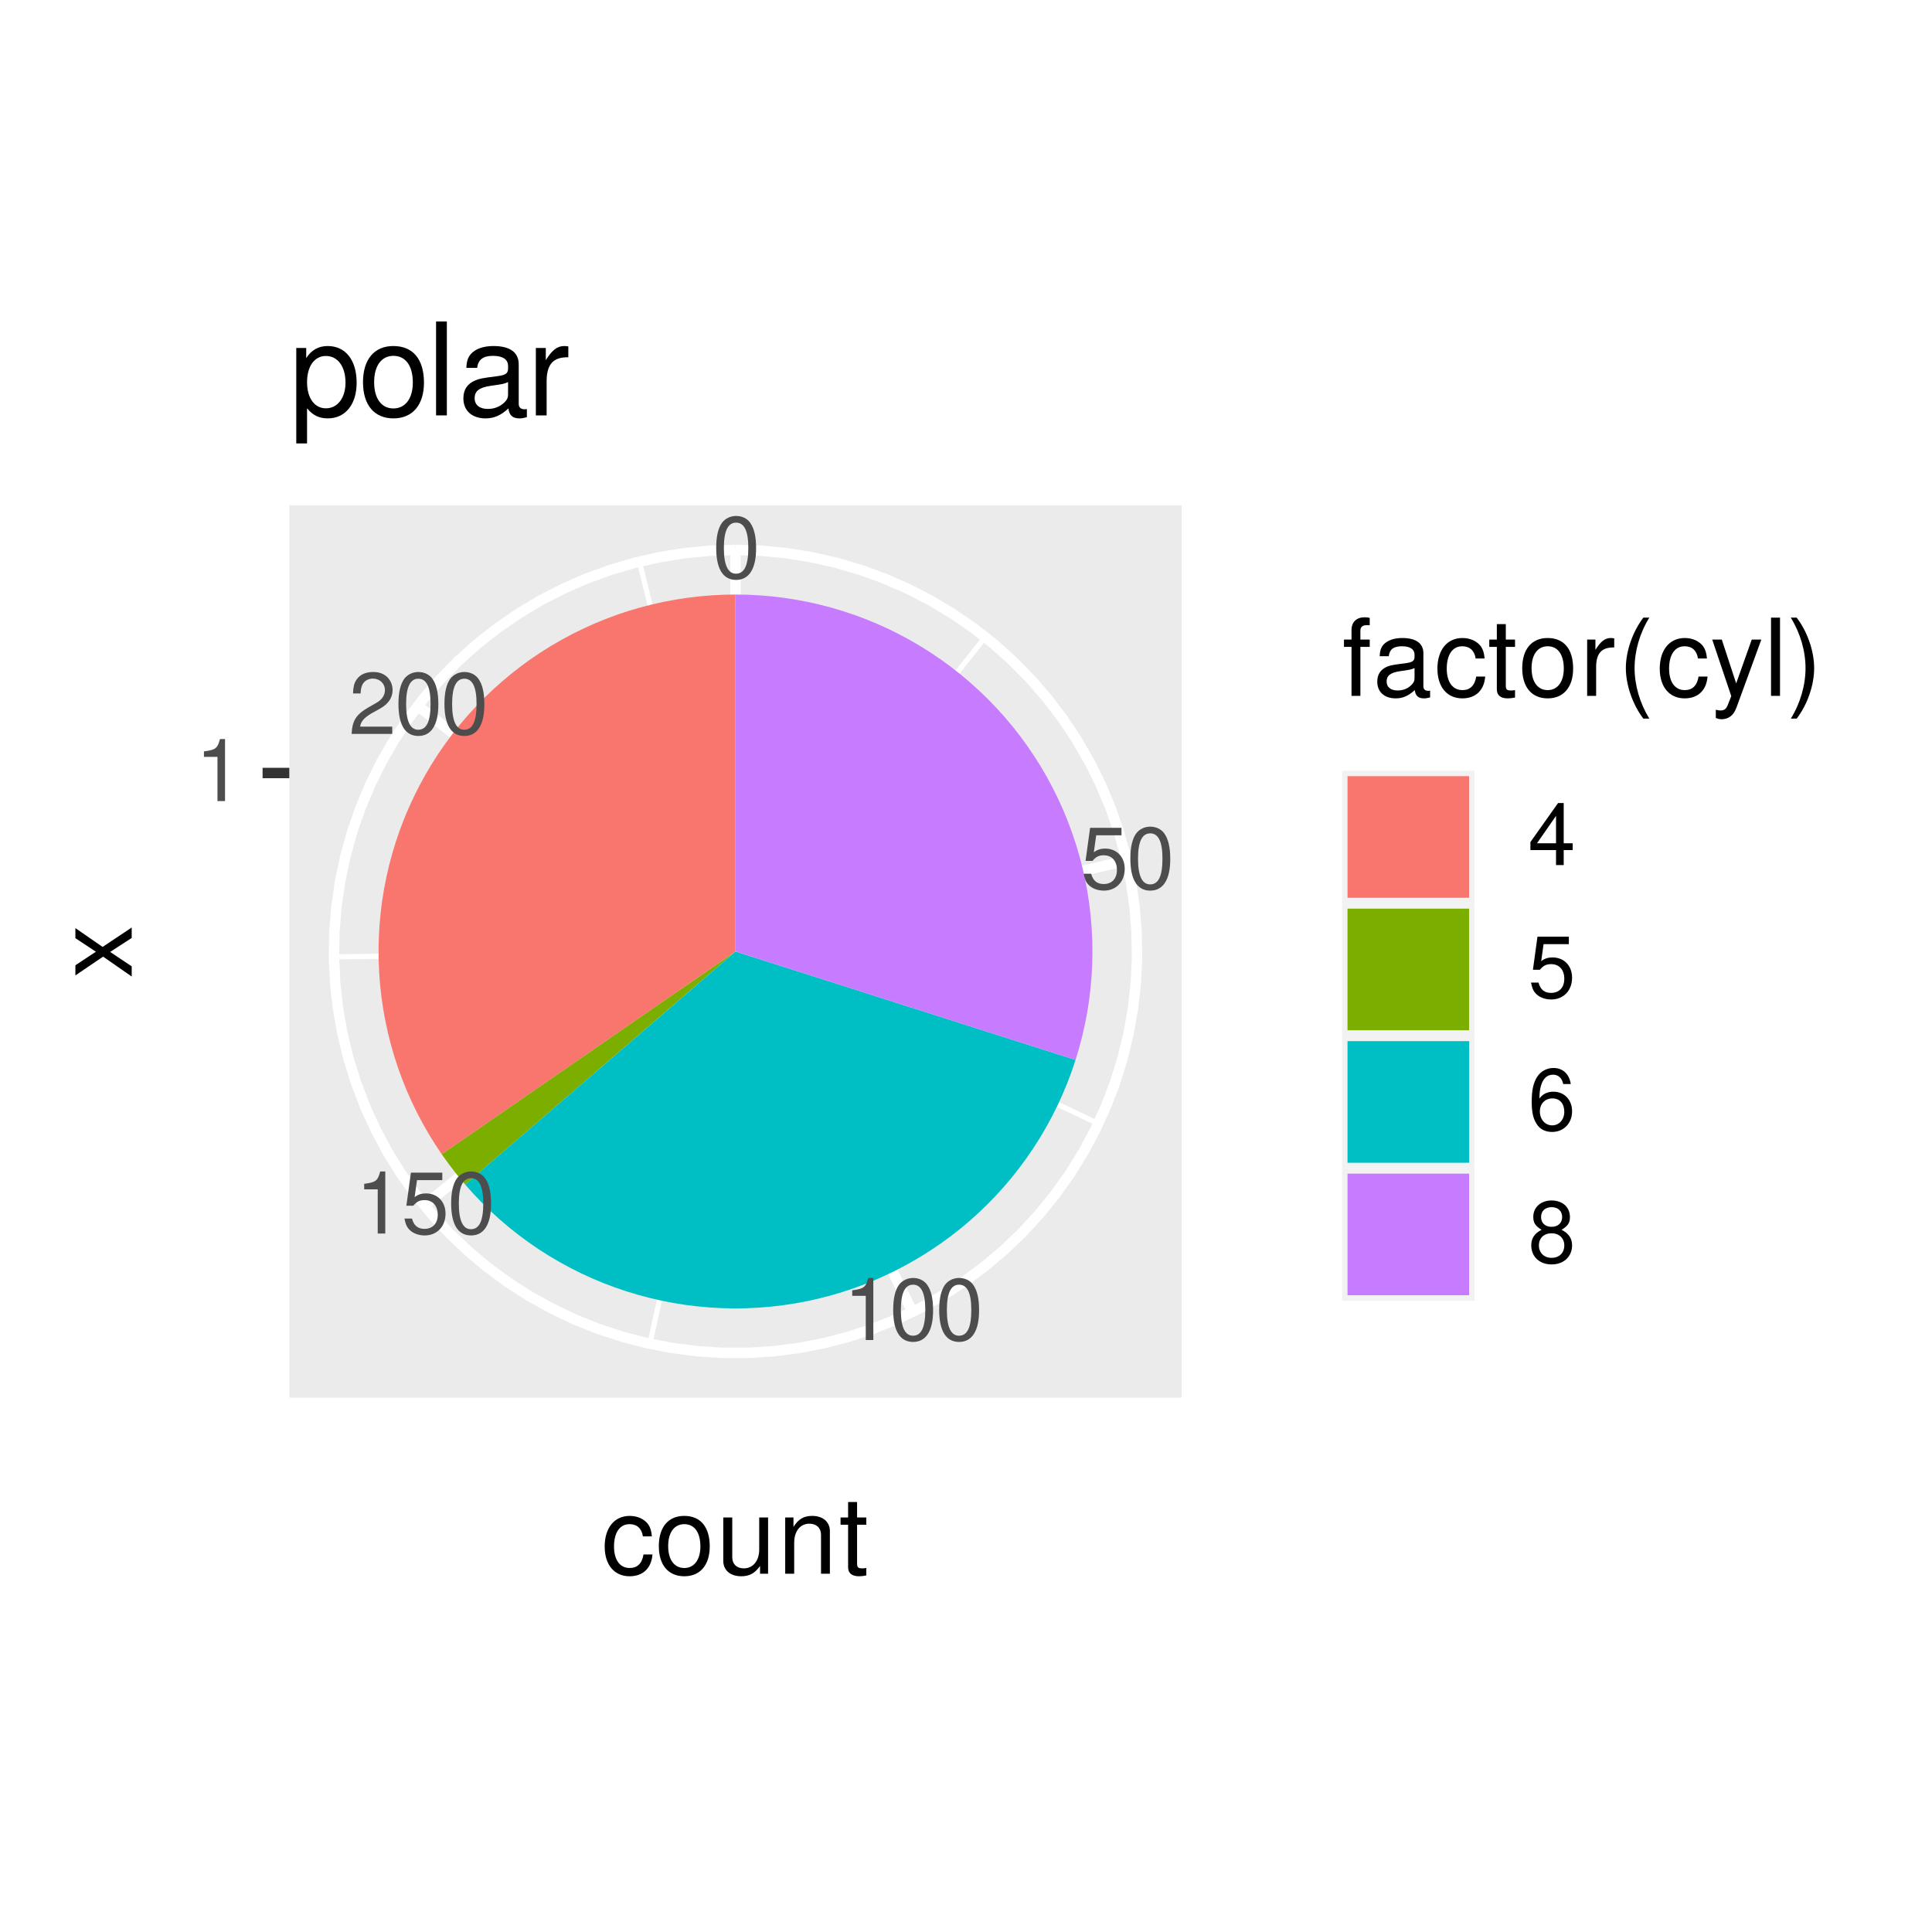 <?xml version="1.0" encoding="UTF-8"?>
<svg xmlns="http://www.w3.org/2000/svg" xmlns:xlink="http://www.w3.org/1999/xlink" width="252pt" height="252pt" viewBox="0 0 252 252" version="1.1">
<defs>
<g>
<symbol overflow="visible" id="glyph0-0">
<path style="stroke:none;" d=""/>
</symbol>
<symbol overflow="visible" id="glyph0-1">
<path style="stroke:none;" d="M 3.078 -8.094 C 2.344 -8.094 1.672 -7.766 1.25 -7.219 C 0.734 -6.5 0.484 -5.422 0.484 -3.922 C 0.484 -1.188 1.375 0.25 3.078 0.25 C 4.766 0.25 5.688 -1.188 5.688 -3.859 C 5.688 -5.422 5.438 -6.469 4.906 -7.219 C 4.5 -7.781 3.828 -8.094 3.078 -8.094 Z M 3.078 -7.219 C 4.141 -7.219 4.672 -6.141 4.672 -3.938 C 4.672 -1.641 4.156 -0.562 3.062 -0.562 C 2.016 -0.562 1.484 -1.688 1.484 -3.906 C 1.484 -6.141 2.016 -7.219 3.078 -7.219 Z M 3.078 -7.219 "/>
</symbol>
<symbol overflow="visible" id="glyph0-2">
<path style="stroke:none;" d="M 5.328 -7.938 L 1.234 -7.938 L 0.641 -3.625 L 1.547 -3.625 C 2 -4.172 2.391 -4.359 3.016 -4.359 C 4.078 -4.359 4.734 -3.625 4.734 -2.453 C 4.734 -1.312 4.078 -0.609 3 -0.609 C 2.141 -0.609 1.609 -1.047 1.375 -1.953 L 0.391 -1.953 C 0.531 -1.297 0.641 -0.984 0.875 -0.688 C 1.328 -0.094 2.125 0.25 3.031 0.25 C 4.625 0.25 5.75 -0.906 5.75 -2.594 C 5.75 -4.156 4.703 -5.234 3.188 -5.234 C 2.625 -5.234 2.172 -5.094 1.719 -4.75 L 2.031 -6.969 L 5.328 -6.969 Z M 5.328 -7.938 "/>
</symbol>
<symbol overflow="visible" id="glyph0-3">
<path style="stroke:none;" d="M 2.906 -5.766 L 2.906 0 L 3.891 0 L 3.891 -8.094 L 3.234 -8.094 C 2.891 -6.859 2.672 -6.688 1.141 -6.484 L 1.141 -5.766 Z M 2.906 -5.766 "/>
</symbol>
<symbol overflow="visible" id="glyph0-4">
<path style="stroke:none;" d="M 5.672 -0.969 L 1.484 -0.969 C 1.594 -1.641 1.953 -2.078 2.922 -2.672 L 4.047 -3.297 C 5.156 -3.906 5.719 -4.734 5.719 -5.734 C 5.719 -6.406 5.453 -7.031 4.984 -7.469 C 4.516 -7.891 3.938 -8.094 3.188 -8.094 C 2.172 -8.094 1.422 -7.734 0.984 -7.047 C 0.703 -6.625 0.578 -6.109 0.562 -5.297 L 1.547 -5.297 C 1.578 -5.844 1.641 -6.172 1.781 -6.438 C 2.031 -6.938 2.547 -7.234 3.141 -7.234 C 4.047 -7.234 4.719 -6.594 4.719 -5.719 C 4.719 -5.062 4.344 -4.5 3.641 -4.094 L 2.609 -3.5 C 0.953 -2.547 0.469 -1.781 0.375 -0.016 L 5.672 -0.016 Z M 5.672 -0.969 "/>
</symbol>
<symbol overflow="visible" id="glyph0-5">
<path style="stroke:none;" d="M 3.656 -1.953 L 3.656 0 L 4.656 0 L 4.656 -1.953 L 5.828 -1.953 L 5.828 -2.844 L 4.656 -2.844 L 4.656 -8.094 L 3.922 -8.094 L 0.312 -3 L 0.312 -1.953 Z M 3.656 -2.844 L 1.172 -2.844 L 3.656 -6.422 Z M 3.656 -2.844 "/>
</symbol>
<symbol overflow="visible" id="glyph0-6">
<path style="stroke:none;" d="M 5.578 -6 C 5.391 -7.312 4.531 -8.094 3.328 -8.094 C 2.453 -8.094 1.672 -7.672 1.203 -6.953 C 0.688 -6.156 0.484 -5.172 0.484 -3.703 C 0.484 -2.328 0.672 -1.469 1.156 -0.75 C 1.578 -0.094 2.281 0.25 3.141 0.25 C 4.656 0.25 5.75 -0.875 5.75 -2.453 C 5.75 -3.938 4.734 -5 3.312 -5 C 2.531 -5 1.922 -4.703 1.484 -4.109 C 1.5 -6.109 2.125 -7.219 3.266 -7.219 C 3.953 -7.219 4.438 -6.781 4.594 -6 Z M 3.188 -4.125 C 4.141 -4.125 4.734 -3.453 4.734 -2.375 C 4.734 -1.359 4.062 -0.609 3.156 -0.609 C 2.234 -0.609 1.547 -1.391 1.547 -2.422 C 1.547 -3.422 2.219 -4.125 3.188 -4.125 Z M 3.188 -4.125 "/>
</symbol>
<symbol overflow="visible" id="glyph0-7">
<path style="stroke:none;" d="M 4.375 -4.266 C 5.203 -4.766 5.469 -5.172 5.469 -5.938 C 5.469 -7.219 4.5 -8.094 3.078 -8.094 C 1.688 -8.094 0.688 -7.219 0.688 -5.953 C 0.688 -5.172 0.953 -4.781 1.766 -4.266 C 0.859 -3.812 0.422 -3.141 0.422 -2.25 C 0.422 -0.766 1.5 0.25 3.078 0.25 C 4.656 0.25 5.75 -0.766 5.75 -2.25 C 5.75 -3.141 5.297 -3.812 4.375 -4.266 Z M 3.078 -7.219 C 3.922 -7.219 4.453 -6.719 4.453 -5.922 C 4.453 -5.156 3.906 -4.656 3.078 -4.656 C 2.234 -4.656 1.703 -5.156 1.703 -5.938 C 1.703 -6.719 2.234 -7.219 3.078 -7.219 Z M 3.078 -3.812 C 4.062 -3.812 4.734 -3.172 4.734 -2.234 C 4.734 -1.25 4.078 -0.609 3.062 -0.609 C 2.094 -0.609 1.422 -1.281 1.422 -2.219 C 1.422 -3.188 2.078 -3.812 3.078 -3.812 Z M 3.078 -3.812 "/>
</symbol>
<symbol overflow="visible" id="glyph1-0">
<path style="stroke:none;" d=""/>
</symbol>
<symbol overflow="visible" id="glyph1-1">
<path style="stroke:none;" d="M 6.594 -4.875 C 6.531 -5.594 6.391 -6.047 6.109 -6.453 C 5.594 -7.141 4.719 -7.547 3.703 -7.547 C 1.703 -7.547 0.438 -5.984 0.438 -3.547 C 0.438 -1.172 1.688 0.328 3.688 0.328 C 5.438 0.328 6.531 -0.734 6.672 -2.516 L 5.5 -2.516 C 5.312 -1.344 4.703 -0.75 3.703 -0.75 C 2.422 -0.75 1.656 -1.812 1.656 -3.547 C 1.656 -5.375 2.406 -6.469 3.688 -6.469 C 4.656 -6.469 5.281 -5.891 5.422 -4.875 Z M 6.594 -4.875 "/>
</symbol>
<symbol overflow="visible" id="glyph1-2">
<path style="stroke:none;" d="M 3.812 -7.547 C 1.734 -7.547 0.5 -6.078 0.5 -3.609 C 0.5 -1.141 1.734 0.328 3.828 0.328 C 5.891 0.328 7.141 -1.141 7.141 -3.562 C 7.141 -6.109 5.938 -7.547 3.812 -7.547 Z M 3.828 -6.469 C 5.141 -6.469 5.922 -5.391 5.922 -3.562 C 5.922 -1.828 5.109 -0.75 3.828 -0.75 C 2.516 -0.75 1.719 -1.828 1.719 -3.609 C 1.719 -5.391 2.516 -6.469 3.828 -6.469 Z M 3.828 -6.469 "/>
</symbol>
<symbol overflow="visible" id="glyph1-3">
<path style="stroke:none;" d="M 6.75 0 L 6.75 -7.344 L 5.594 -7.344 L 5.594 -3.172 C 5.594 -1.688 4.797 -0.703 3.578 -0.703 C 2.656 -0.703 2.078 -1.266 2.078 -2.141 L 2.078 -7.344 L 0.906 -7.344 L 0.906 -1.688 C 0.906 -0.469 1.812 0.328 3.25 0.328 C 4.328 0.328 5.016 -0.062 5.703 -1.016 L 5.703 0 Z M 6.75 0 "/>
</symbol>
<symbol overflow="visible" id="glyph1-4">
<path style="stroke:none;" d="M 0.984 -7.344 L 0.984 0 L 2.156 0 L 2.156 -4.047 C 2.156 -5.547 2.938 -6.531 4.141 -6.531 C 5.062 -6.531 5.656 -5.969 5.656 -5.078 L 5.656 0 L 6.812 0 L 6.812 -5.547 C 6.812 -6.766 5.906 -7.547 4.5 -7.547 C 3.406 -7.547 2.703 -7.125 2.062 -6.109 L 2.062 -7.344 Z M 0.984 -7.344 "/>
</symbol>
<symbol overflow="visible" id="glyph1-5">
<path style="stroke:none;" d="M 3.562 -7.344 L 2.359 -7.344 L 2.359 -9.359 L 1.188 -9.359 L 1.188 -7.344 L 0.203 -7.344 L 0.203 -6.391 L 1.188 -6.391 L 1.188 -0.844 C 1.188 -0.078 1.688 0.328 2.609 0.328 C 2.906 0.328 3.156 0.297 3.562 0.219 L 3.562 -0.75 C 3.391 -0.719 3.234 -0.703 3 -0.703 C 2.484 -0.703 2.359 -0.844 2.359 -1.359 L 2.359 -6.391 L 3.562 -6.391 Z M 3.562 -7.344 "/>
</symbol>
<symbol overflow="visible" id="glyph1-6">
<path style="stroke:none;" d="M 3.609 -7.344 L 2.391 -7.344 L 2.391 -8.484 C 2.391 -8.969 2.656 -9.219 3.203 -9.219 C 3.297 -9.219 3.344 -9.219 3.609 -9.219 L 3.609 -10.172 C 3.344 -10.234 3.188 -10.25 2.953 -10.25 C 1.875 -10.25 1.234 -9.625 1.234 -8.578 L 1.234 -7.344 L 0.25 -7.344 L 0.25 -6.391 L 1.234 -6.391 L 1.234 0 L 2.391 0 L 2.391 -6.391 L 3.609 -6.391 Z M 3.609 -7.344 "/>
</symbol>
<symbol overflow="visible" id="glyph1-7">
<path style="stroke:none;" d="M 7.484 -0.688 C 7.359 -0.656 7.312 -0.656 7.234 -0.656 C 6.828 -0.656 6.609 -0.875 6.609 -1.234 L 6.609 -5.547 C 6.609 -6.844 5.656 -7.547 3.844 -7.547 C 2.766 -7.547 1.922 -7.234 1.406 -6.688 C 1.078 -6.312 0.938 -5.891 0.906 -5.172 L 2.094 -5.172 C 2.188 -6.062 2.719 -6.469 3.812 -6.469 C 4.875 -6.469 5.453 -6.078 5.453 -5.375 L 5.453 -5.062 C 5.438 -4.562 5.188 -4.375 4.234 -4.25 C 2.578 -4.047 2.328 -3.984 1.875 -3.812 C 1.016 -3.438 0.594 -2.797 0.594 -1.844 C 0.594 -0.516 1.516 0.328 3 0.328 C 3.922 0.328 4.656 0 5.484 -0.75 C 5.578 0 5.938 0.328 6.688 0.328 C 6.938 0.328 7.094 0.297 7.484 0.203 Z M 5.453 -2.312 C 5.453 -1.922 5.328 -1.688 4.984 -1.359 C 4.516 -0.922 3.938 -0.703 3.25 -0.703 C 2.344 -0.703 1.812 -1.141 1.812 -1.875 C 1.812 -2.641 2.312 -3.031 3.562 -3.219 C 4.812 -3.391 5.047 -3.438 5.453 -3.625 Z M 5.453 -2.312 "/>
</symbol>
<symbol overflow="visible" id="glyph1-8">
<path style="stroke:none;" d="M 0.969 -7.344 L 0.969 0 L 2.141 0 L 2.141 -3.812 C 2.156 -5.578 2.891 -6.359 4.5 -6.312 L 4.5 -7.5 C 4.297 -7.531 4.188 -7.547 4.047 -7.547 C 3.297 -7.547 2.719 -7.094 2.047 -6 L 2.047 -7.344 Z M 0.969 -7.344 "/>
</symbol>
<symbol overflow="visible" id="glyph1-9">
<path style="stroke:none;" d="M 3.297 -10.203 C 1.906 -8.375 1.016 -5.828 1.016 -3.625 C 1.016 -1.406 1.906 1.141 3.297 2.969 L 4.078 2.969 C 2.844 0.969 2.156 -1.391 2.156 -3.625 C 2.156 -5.859 2.844 -8.219 4.078 -10.203 Z M 3.297 -10.203 "/>
</symbol>
<symbol overflow="visible" id="glyph1-10">
<path style="stroke:none;" d="M 5.438 -7.344 L 3.406 -1.625 L 1.531 -7.344 L 0.281 -7.344 L 2.766 0.031 L 2.312 1.188 C 2.109 1.703 1.859 1.906 1.375 1.906 C 1.172 1.906 1.016 1.875 0.75 1.812 L 0.75 2.875 C 1 3 1.234 3.047 1.547 3.047 C 1.922 3.047 2.328 2.922 2.625 2.703 C 3 2.438 3.203 2.125 3.438 1.547 L 6.688 -7.344 Z M 5.438 -7.344 "/>
</symbol>
<symbol overflow="visible" id="glyph1-11">
<path style="stroke:none;" d="M 2.125 -10.203 L 0.953 -10.203 L 0.953 0 L 2.125 0 Z M 2.125 -10.203 "/>
</symbol>
<symbol overflow="visible" id="glyph1-12">
<path style="stroke:none;" d="M 1.297 2.969 C 2.703 1.141 3.578 -1.406 3.578 -3.609 C 3.578 -5.828 2.703 -8.375 1.297 -10.203 L 0.531 -10.203 C 1.766 -8.203 2.453 -5.859 2.453 -3.609 C 2.453 -1.391 1.766 0.984 0.531 2.969 Z M 1.297 2.969 "/>
</symbol>
<symbol overflow="visible" id="glyph2-0">
<path style="stroke:none;" d=""/>
</symbol>
<symbol overflow="visible" id="glyph2-1">
<path style="stroke:none;" d="M -3.797 -4.094 L -7.344 -6.547 L -7.344 -5.234 L -4.672 -3.469 L -7.344 -1.703 L -7.344 -0.375 L -3.734 -2.828 L 0 -0.234 L 0 -1.562 L -2.812 -3.438 L 0 -5.266 L 0 -6.625 Z M -3.797 -4.094 "/>
</symbol>
<symbol overflow="visible" id="glyph3-0">
<path style="stroke:none;" d=""/>
</symbol>
<symbol overflow="visible" id="glyph3-1">
<path style="stroke:none;" d="M 0.906 3.656 L 2.312 3.656 L 2.312 -0.922 C 3.062 -0.016 3.875 0.391 5.016 0.391 C 7.312 0.391 8.781 -1.438 8.781 -4.25 C 8.781 -7.203 7.344 -9.047 5 -9.047 C 3.812 -9.047 2.859 -8.516 2.203 -7.469 L 2.203 -8.797 L 0.906 -8.797 Z M 4.766 -7.75 C 6.312 -7.75 7.328 -6.375 7.328 -4.281 C 7.328 -2.281 6.297 -0.922 4.766 -0.922 C 3.281 -0.922 2.312 -2.266 2.312 -4.328 C 2.312 -6.406 3.281 -7.75 4.766 -7.75 Z M 4.766 -7.75 "/>
</symbol>
<symbol overflow="visible" id="glyph3-2">
<path style="stroke:none;" d="M 4.562 -9.047 C 2.078 -9.047 0.609 -7.297 0.609 -4.328 C 0.609 -1.359 2.078 0.391 4.578 0.391 C 7.078 0.391 8.562 -1.375 8.562 -4.266 C 8.562 -7.328 7.125 -9.047 4.562 -9.047 Z M 4.578 -7.766 C 6.172 -7.766 7.109 -6.469 7.109 -4.281 C 7.109 -2.203 6.125 -0.906 4.578 -0.906 C 3.016 -0.906 2.062 -2.203 2.062 -4.328 C 2.062 -6.469 3.016 -7.766 4.578 -7.766 Z M 4.578 -7.766 "/>
</symbol>
<symbol overflow="visible" id="glyph3-3">
<path style="stroke:none;" d="M 2.547 -12.25 L 1.141 -12.25 L 1.141 0 L 2.547 0 Z M 2.547 -12.25 "/>
</symbol>
<symbol overflow="visible" id="glyph3-4">
<path style="stroke:none;" d="M 8.984 -0.828 C 8.828 -0.797 8.766 -0.797 8.688 -0.797 C 8.203 -0.797 7.922 -1.047 7.922 -1.484 L 7.922 -6.656 C 7.922 -8.219 6.781 -9.047 4.625 -9.047 C 3.328 -9.047 2.297 -8.688 1.703 -8.031 C 1.297 -7.578 1.125 -7.078 1.094 -6.203 L 2.5 -6.203 C 2.625 -7.266 3.266 -7.766 4.562 -7.766 C 5.844 -7.766 6.531 -7.297 6.531 -6.453 L 6.531 -6.078 C 6.516 -5.469 6.219 -5.25 5.078 -5.109 C 3.094 -4.859 2.781 -4.781 2.25 -4.562 C 1.219 -4.125 0.703 -3.359 0.703 -2.219 C 0.703 -0.625 1.812 0.391 3.594 0.391 C 4.703 0.391 5.594 0 6.578 -0.906 C 6.688 0 7.125 0.391 8.031 0.391 C 8.328 0.391 8.516 0.359 8.984 0.234 Z M 6.531 -2.766 C 6.531 -2.297 6.406 -2.016 5.984 -1.625 C 5.406 -1.109 4.719 -0.844 3.891 -0.844 C 2.812 -0.844 2.172 -1.359 2.172 -2.25 C 2.172 -3.172 2.766 -3.641 4.281 -3.859 C 5.781 -4.062 6.062 -4.125 6.531 -4.344 Z M 6.531 -2.766 "/>
</symbol>
<symbol overflow="visible" id="glyph3-5">
<path style="stroke:none;" d="M 1.156 -8.797 L 1.156 0 L 2.562 0 L 2.562 -4.562 C 2.594 -6.688 3.453 -7.625 5.391 -7.578 L 5.391 -9 C 5.156 -9.031 5.016 -9.047 4.859 -9.047 C 3.953 -9.047 3.266 -8.516 2.453 -7.203 L 2.453 -8.797 Z M 1.156 -8.797 "/>
</symbol>
</g>
<clipPath id="clip1">
  <path d="M 0 34.961 L 252 34.961 L 252 217.039 L 0 217.039 Z M 0 34.961 "/>
</clipPath>
<clipPath id="clip2">
  <path d="M 37.738 65.91 L 154.133 65.91 L 154.133 182.305 L 37.738 182.305 Z M 37.738 65.91 "/>
</clipPath>
</defs>
<g id="surface238">
<rect x="0" y="0" width="252" height="252" style="fill:rgb(100%,100%,100%);fill-opacity:1;stroke:none;"/>
<g clip-path="url(#clip1)" clip-rule="nonzero">
<path style="fill-rule:nonzero;fill:rgb(100%,100%,100%);fill-opacity:1;stroke-width:1.358;stroke-linecap:round;stroke-linejoin:round;stroke:rgb(100%,100%,100%);stroke-opacity:1;stroke-miterlimit:10;" d="M 0 217.039 L 252 217.039 L 252 34.961 L 0 34.961 Z M 0 217.039 "/>
</g>
<g clip-path="url(#clip2)" clip-rule="nonzero">
<path style=" stroke:none;fill-rule:nonzero;fill:rgb(92.157%,92.157%,92.157%);fill-opacity:1;" d="M 37.738 182.301 L 154.133 182.301 L 154.133 65.906 L 37.738 65.906 Z M 37.738 182.301 "/>
</g>
<path style="fill:none;stroke-width:1.358;stroke-linecap:butt;stroke-linejoin:round;stroke:rgb(100%,100%,100%);stroke-opacity:1;stroke-miterlimit:10;" d="M 95.934 124.105 L 95.934 71.727 "/>
<path style="fill:none;stroke-width:1.358;stroke-linecap:butt;stroke-linejoin:round;stroke:rgb(100%,100%,100%);stroke-opacity:1;stroke-miterlimit:10;" d="M 95.934 124.105 L 146.953 112.254 "/>
<path style="fill:none;stroke-width:1.358;stroke-linecap:butt;stroke-linejoin:round;stroke:rgb(100%,100%,100%);stroke-opacity:1;stroke-miterlimit:10;" d="M 95.934 124.105 L 119.02 171.121 "/>
<path style="fill:none;stroke-width:1.358;stroke-linecap:butt;stroke-linejoin:round;stroke:rgb(100%,100%,100%);stroke-opacity:1;stroke-miterlimit:10;" d="M 95.934 124.105 L 55.363 157.23 "/>
<path style="fill:none;stroke-width:1.358;stroke-linecap:butt;stroke-linejoin:round;stroke:rgb(100%,100%,100%);stroke-opacity:1;stroke-miterlimit:10;" d="M 95.934 124.105 L 54.488 92.082 "/>
<path style="fill:none;stroke-width:0.679;stroke-linecap:butt;stroke-linejoin:round;stroke:rgb(100%,100%,100%);stroke-opacity:1;stroke-miterlimit:10;" d="M 95.934 124.105 L 95.934 71.727 "/>
<path style="fill:none;stroke-width:0.679;stroke-linecap:butt;stroke-linejoin:round;stroke:rgb(100%,100%,100%);stroke-opacity:1;stroke-miterlimit:10;" d="M 95.934 124.105 L 128.512 83.094 "/>
<path style="fill:none;stroke-width:0.679;stroke-linecap:butt;stroke-linejoin:round;stroke:rgb(100%,100%,100%);stroke-opacity:1;stroke-miterlimit:10;" d="M 95.934 124.105 L 146.953 112.254 "/>
<path style="fill:none;stroke-width:0.679;stroke-linecap:butt;stroke-linejoin:round;stroke:rgb(100%,100%,100%);stroke-opacity:1;stroke-miterlimit:10;" d="M 95.934 124.105 L 143.254 146.559 "/>
<path style="fill:none;stroke-width:0.679;stroke-linecap:butt;stroke-linejoin:round;stroke:rgb(100%,100%,100%);stroke-opacity:1;stroke-miterlimit:10;" d="M 95.934 124.105 L 119.02 171.121 "/>
<path style="fill:none;stroke-width:0.679;stroke-linecap:butt;stroke-linejoin:round;stroke:rgb(100%,100%,100%);stroke-opacity:1;stroke-miterlimit:10;" d="M 95.934 124.105 L 84.77 175.277 "/>
<path style="fill:none;stroke-width:0.679;stroke-linecap:butt;stroke-linejoin:round;stroke:rgb(100%,100%,100%);stroke-opacity:1;stroke-miterlimit:10;" d="M 95.934 124.105 L 55.363 157.23 "/>
<path style="fill:none;stroke-width:0.679;stroke-linecap:butt;stroke-linejoin:round;stroke:rgb(100%,100%,100%);stroke-opacity:1;stroke-miterlimit:10;" d="M 95.934 124.105 L 43.562 124.809 "/>
<path style="fill:none;stroke-width:0.679;stroke-linecap:butt;stroke-linejoin:round;stroke:rgb(100%,100%,100%);stroke-opacity:1;stroke-miterlimit:10;" d="M 95.934 124.105 L 54.488 92.082 "/>
<path style="fill:none;stroke-width:0.679;stroke-linecap:butt;stroke-linejoin:round;stroke:rgb(100%,100%,100%);stroke-opacity:1;stroke-miterlimit:10;" d="M 95.934 124.105 L 83.398 73.25 "/>
<path style="fill:none;stroke-width:1.358;stroke-linecap:butt;stroke-linejoin:round;stroke:rgb(100%,100%,100%);stroke-opacity:1;stroke-miterlimit:10;" d="M 95.934 100.828 L 97.41 100.875 L 98.883 101.016 L 100.34 101.246 L 101.781 101.574 L 103.199 101.988 L 104.586 102.492 L 105.938 103.086 L 107.254 103.762 L 108.52 104.523 L 109.734 105.359 L 110.898 106.273 L 112 107.258 L 113.035 108.309 L 114 109.426 L 114.895 110.602 L 115.715 111.832 L 116.453 113.113 L 117.109 114.434 L 117.68 115.797 L 118.164 117.191 L 118.555 118.617 L 118.859 120.062 L 119.07 121.523 L 119.188 122.996 L 119.211 124.473 L 119.141 125.949 L 118.977 127.418 L 118.719 128.871 L 118.371 130.309 L 117.934 131.719 L 117.406 133.098 L 116.793 134.441 L 116.094 135.746 L 115.316 137 L 114.457 138.203 L 113.527 139.348 L 112.523 140.434 L 111.457 141.453 L 110.324 142.402 L 109.133 143.281 L 107.891 144.078 L 106.602 144.797 L 105.266 145.43 L 103.895 145.98 L 102.492 146.441 L 101.062 146.812 L 99.613 147.09 L 98.148 147.277 L 96.672 147.371 L 95.195 147.371 L 93.723 147.277 L 92.258 147.09 L 90.805 146.812 L 89.375 146.441 L 87.973 145.98 L 86.602 145.43 L 85.266 144.797 L 83.977 144.078 L 82.734 143.281 L 81.543 142.402 L 80.414 141.453 L 79.344 140.434 L 78.34 139.348 L 77.41 138.203 L 76.555 137 L 75.773 135.746 L 75.078 134.441 L 74.461 133.098 L 73.938 131.719 L 73.496 130.309 L 73.148 128.871 L 72.891 127.418 L 72.727 125.949 L 72.66 124.473 L 72.684 122.996 L 72.797 121.523 L 73.008 120.062 L 73.312 118.617 L 73.707 117.191 L 74.188 115.797 L 74.758 114.434 L 75.414 113.113 L 76.152 111.832 L 76.973 110.602 L 77.867 109.426 L 78.832 108.309 L 79.871 107.258 L 80.973 106.273 L 82.133 105.359 L 83.348 104.523 L 84.617 103.762 L 85.93 103.086 L 87.281 102.492 L 88.672 101.988 L 90.086 101.574 L 91.527 101.246 L 92.988 101.016 L 94.457 100.875 L 95.934 100.828 "/>
<path style="fill:none;stroke-width:1.358;stroke-linecap:butt;stroke-linejoin:round;stroke:rgb(100%,100%,100%);stroke-opacity:1;stroke-miterlimit:10;" d="M 95.934 71.727 L 99.258 71.832 L 102.566 72.148 L 105.848 72.676 L 109.09 73.406 L 112.277 74.344 L 115.402 75.48 L 118.445 76.812 L 121.398 78.336 L 124.25 80.043 L 126.988 81.926 L 129.602 83.98 L 132.078 86.199 L 134.41 88.566 L 136.586 91.078 L 138.598 93.723 L 140.441 96.492 L 142.102 99.367 L 143.578 102.348 L 144.863 105.414 L 145.949 108.555 L 146.836 111.758 L 147.516 115.012 L 147.988 118.301 L 148.25 121.613 L 148.305 124.938 L 148.145 128.258 L 147.777 131.559 L 147.199 134.832 L 146.418 138.062 L 145.43 141.234 L 144.246 144.34 L 142.863 147.363 L 141.293 150.293 L 139.543 153.117 L 137.613 155.824 L 135.52 158.406 L 133.262 160.848 L 130.855 163.141 L 128.312 165.277 L 125.637 167.246 L 122.84 169.043 L 119.934 170.66 L 116.934 172.09 L 113.848 173.324 L 110.691 174.359 L 107.473 175.195 L 104.211 175.824 L 100.914 176.246 L 97.598 176.457 L 94.273 176.457 L 90.957 176.246 L 87.66 175.824 L 84.395 175.195 L 81.176 174.359 L 78.02 173.324 L 74.934 172.09 L 71.934 170.66 L 69.027 169.043 L 66.234 167.246 L 63.555 165.277 L 61.012 163.141 L 58.605 160.848 L 56.352 158.406 L 54.254 155.824 L 52.328 153.117 L 50.574 150.293 L 49.004 147.363 L 47.625 144.34 L 46.438 141.234 L 45.449 138.062 L 44.668 134.832 L 44.09 131.559 L 43.723 128.258 L 43.562 124.938 L 43.617 121.613 L 43.879 118.301 L 44.352 115.012 L 45.035 111.758 L 45.918 108.555 L 47.008 105.414 L 48.289 102.348 L 49.766 99.367 L 51.43 96.492 L 53.27 93.723 L 55.281 91.078 L 57.457 88.566 L 59.789 86.199 L 62.266 83.98 L 64.879 81.926 L 67.617 80.043 L 70.469 78.336 L 73.422 76.812 L 76.469 75.48 L 79.59 74.344 L 82.781 73.406 L 86.023 72.676 L 89.305 72.148 L 92.613 71.832 L 95.934 71.727 "/>
<path style=" stroke:none;fill-rule:nonzero;fill:rgb(97.255%,46.275%,42.745%);fill-opacity:1;" d="M 95.934 124.105 L 95.934 77.547 L 94.352 77.574 L 92.773 77.656 L 91.195 77.789 L 89.625 77.977 L 88.062 78.219 L 86.508 78.512 L 84.961 78.859 L 83.434 79.258 L 81.914 79.707 L 80.414 80.211 L 78.934 80.762 L 77.469 81.367 L 76.027 82.02 L 74.609 82.719 L 73.215 83.469 L 71.848 84.262 L 70.508 85.105 L 69.199 85.988 L 67.918 86.922 L 66.672 87.895 L 65.457 88.91 L 64.277 89.965 L 63.137 91.059 L 62.035 92.195 L 60.969 93.363 L 59.945 94.57 L 58.961 95.809 L 58.023 97.082 L 57.125 98.387 L 56.273 99.719 L 55.469 101.082 L 54.711 102.469 L 54 103.883 L 53.336 105.32 L 52.723 106.777 L 52.156 108.254 L 51.645 109.75 L 51.184 111.266 L 50.773 112.793 L 50.414 114.332 L 50.109 115.887 L 49.855 117.449 L 49.656 119.016 L 49.508 120.594 L 49.418 122.172 L 49.379 123.754 L 49.395 125.336 L 49.461 126.918 L 49.582 128.492 L 49.758 130.066 L 49.988 131.633 L 50.27 133.188 L 50.605 134.734 L 50.992 136.27 L 51.434 137.789 L 51.922 139.293 L 52.465 140.777 L 53.055 142.246 L 53.699 143.691 L 54.387 145.117 L 55.125 146.516 L 55.91 147.891 L 56.742 149.234 L 57.617 150.555 L 58.938 149.641 L 60.262 148.73 L 61.582 147.816 L 62.902 146.906 L 64.223 145.992 L 65.547 145.082 L 66.867 144.168 L 68.188 143.258 L 69.508 142.344 L 70.832 141.434 L 72.152 140.52 L 73.473 139.609 L 74.793 138.695 L 76.117 137.785 L 77.438 136.875 L 78.758 135.961 L 80.078 135.051 L 81.398 134.137 L 82.723 133.227 L 84.043 132.312 L 85.363 131.402 L 86.684 130.488 L 88.008 129.578 L 89.328 128.664 L 90.648 127.754 L 91.969 126.84 L 93.293 125.93 L 94.613 125.016 Z M 95.934 124.105 "/>
<path style=" stroke:none;fill-rule:nonzero;fill:rgb(48.627%,68.235%,0%);fill-opacity:1;" d="M 95.934 124.105 L 94.613 125.016 L 93.293 125.93 L 91.969 126.84 L 90.648 127.754 L 89.328 128.664 L 88.008 129.578 L 86.684 130.488 L 85.363 131.402 L 84.043 132.312 L 82.723 133.227 L 81.398 134.137 L 80.078 135.051 L 78.758 135.961 L 77.438 136.875 L 76.117 137.785 L 74.793 138.695 L 73.473 139.609 L 72.152 140.52 L 70.832 141.434 L 69.508 142.344 L 68.188 143.258 L 66.867 144.168 L 65.547 145.082 L 64.223 145.992 L 62.902 146.906 L 61.582 147.816 L 60.262 148.73 L 58.938 149.641 L 57.617 150.555 L 58.59 151.906 L 59.609 153.227 L 60.676 154.508 L 61.891 153.461 L 63.105 152.41 L 64.32 151.363 L 65.539 150.312 L 67.969 148.219 L 69.184 147.168 L 70.402 146.121 L 71.617 145.074 L 72.832 144.023 L 74.047 142.977 L 75.266 141.926 L 77.695 139.832 L 78.91 138.781 L 80.129 137.734 L 81.344 136.688 L 82.559 135.637 L 83.773 134.59 L 84.992 133.539 L 87.422 131.445 L 88.641 130.395 L 89.855 129.348 L 91.07 128.297 L 92.285 127.25 L 93.504 126.203 L 94.719 125.152 Z M 95.934 124.105 "/>
<path style=" stroke:none;fill-rule:nonzero;fill:rgb(0%,74.902%,76.863%);fill-opacity:1;" d="M 95.934 124.105 L 94.719 125.152 L 93.504 126.203 L 92.285 127.25 L 91.07 128.297 L 89.855 129.348 L 88.641 130.395 L 87.422 131.445 L 84.992 133.539 L 83.773 134.59 L 82.559 135.637 L 81.344 136.688 L 80.129 137.734 L 78.91 138.781 L 77.695 139.832 L 75.266 141.926 L 74.047 142.977 L 72.832 144.023 L 71.617 145.074 L 70.402 146.121 L 69.184 147.168 L 67.969 148.219 L 65.539 150.312 L 64.32 151.363 L 63.105 152.41 L 61.891 153.461 L 60.676 154.508 L 61.734 155.695 L 62.836 156.848 L 63.973 157.961 L 65.152 159.035 L 66.363 160.066 L 67.613 161.059 L 68.891 162.004 L 70.203 162.906 L 71.547 163.766 L 72.918 164.574 L 74.316 165.34 L 75.738 166.055 L 77.184 166.723 L 78.652 167.336 L 80.145 167.902 L 81.652 168.418 L 83.176 168.879 L 84.715 169.289 L 86.266 169.648 L 87.828 169.953 L 89.402 170.203 L 90.984 170.398 L 92.57 170.539 L 94.16 170.629 L 95.754 170.664 L 97.344 170.641 L 98.938 170.566 L 100.523 170.438 L 102.105 170.25 L 103.68 170.012 L 105.246 169.723 L 106.801 169.375 L 108.344 168.977 L 109.871 168.527 L 111.383 168.023 L 112.875 167.469 L 114.352 166.867 L 115.801 166.211 L 117.23 165.508 L 118.633 164.754 L 120.012 163.953 L 121.359 163.105 L 122.68 162.215 L 123.969 161.277 L 125.223 160.297 L 126.445 159.273 L 127.629 158.207 L 128.777 157.105 L 129.887 155.961 L 130.957 154.781 L 131.984 153.566 L 132.973 152.316 L 133.914 151.031 L 134.812 149.719 L 135.668 148.371 L 136.473 147 L 137.234 145.598 L 137.945 144.172 L 138.605 142.723 L 139.219 141.254 L 139.781 139.762 L 140.289 138.254 L 138.762 137.766 L 135.699 136.789 L 134.172 136.301 L 132.641 135.816 L 131.113 135.328 L 129.582 134.84 L 128.055 134.352 L 126.523 133.863 L 124.996 133.375 L 121.934 132.398 L 120.406 131.91 L 118.875 131.422 L 117.348 130.938 L 115.816 130.449 L 114.289 129.961 L 112.758 129.473 L 111.23 128.984 L 109.699 128.496 L 108.172 128.008 L 105.109 127.031 L 103.582 126.543 L 102.051 126.059 L 100.523 125.57 L 98.992 125.082 L 97.465 124.594 Z M 95.934 124.105 "/>
<path style=" stroke:none;fill-rule:nonzero;fill:rgb(78.039%,48.627%,100%);fill-opacity:1;" d="M 95.934 124.105 L 97.465 124.594 L 98.992 125.082 L 100.523 125.57 L 102.051 126.059 L 103.582 126.543 L 105.109 127.031 L 108.172 128.008 L 109.699 128.496 L 111.23 128.984 L 112.758 129.473 L 114.289 129.961 L 115.816 130.449 L 117.348 130.938 L 118.875 131.422 L 120.406 131.91 L 121.934 132.398 L 124.996 133.375 L 126.523 133.863 L 128.055 134.352 L 129.582 134.84 L 131.113 135.328 L 132.641 135.816 L 134.172 136.301 L 135.699 136.789 L 138.762 137.766 L 140.289 138.254 L 140.746 136.73 L 141.152 135.191 L 141.504 133.641 L 141.805 132.078 L 142.051 130.508 L 142.242 128.926 L 142.379 127.34 L 142.461 125.754 L 142.492 124.16 L 142.465 122.57 L 142.387 120.98 L 142.254 119.398 L 142.066 117.816 L 141.824 116.246 L 141.527 114.68 L 141.18 113.129 L 140.777 111.59 L 140.324 110.066 L 139.816 108.555 L 139.262 107.066 L 138.652 105.594 L 137.996 104.145 L 137.289 102.723 L 136.535 101.32 L 135.734 99.945 L 134.883 98.602 L 133.988 97.285 L 133.051 96 L 132.07 94.75 L 131.047 93.531 L 129.98 92.348 L 128.875 91.203 L 127.73 90.098 L 126.551 89.031 L 125.336 88.004 L 124.086 87.023 L 122.801 86.082 L 121.484 85.188 L 120.141 84.336 L 118.77 83.531 L 117.367 82.777 L 115.945 82.066 L 114.496 81.406 L 113.027 80.801 L 111.535 80.238 L 110.027 79.734 L 108.504 79.277 L 106.965 78.875 L 105.414 78.523 L 103.852 78.227 L 102.277 77.98 L 100.699 77.793 L 99.113 77.656 L 97.523 77.574 L 95.934 77.547 Z M 95.934 124.105 "/>
<g style="fill:rgb(30.196%,30.196%,30.196%);fill-opacity:1;">
  <use xlink:href="#glyph0-1" x="92.934" y="75.391"/>
</g>
<g style="fill:rgb(30.196%,30.196%,30.196%);fill-opacity:1;">
  <use xlink:href="#glyph0-2" x="140.953" y="115.918"/>
  <use xlink:href="#glyph0-1" x="146.953" y="115.918"/>
</g>
<g style="fill:rgb(30.196%,30.196%,30.196%);fill-opacity:1;">
  <use xlink:href="#glyph0-3" x="110.02" y="174.785"/>
  <use xlink:href="#glyph0-1" x="116.02" y="174.785"/>
  <use xlink:href="#glyph0-1" x="122.02" y="174.785"/>
</g>
<g style="fill:rgb(30.196%,30.196%,30.196%);fill-opacity:1;">
  <use xlink:href="#glyph0-3" x="46.363" y="160.895"/>
  <use xlink:href="#glyph0-2" x="52.363" y="160.895"/>
  <use xlink:href="#glyph0-1" x="58.363" y="160.895"/>
</g>
<g style="fill:rgb(30.196%,30.196%,30.196%);fill-opacity:1;">
  <use xlink:href="#glyph0-4" x="45.488" y="95.746"/>
  <use xlink:href="#glyph0-1" x="51.488" y="95.746"/>
  <use xlink:href="#glyph0-1" x="57.488" y="95.746"/>
</g>
<g style="fill:rgb(30.196%,30.196%,30.196%);fill-opacity:1;">
  <use xlink:href="#glyph0-3" x="25.461" y="104.492"/>
</g>
<path style="fill:none;stroke-width:1.358;stroke-linecap:butt;stroke-linejoin:round;stroke:rgb(20%,20%,20%);stroke-opacity:1;stroke-miterlimit:10;" d="M 34.25 100.828 L 37.738 100.828 "/>
<g style="fill:rgb(0%,0%,0%);fill-opacity:1;">
  <use xlink:href="#glyph1-1" x="78.434" y="205.272"/>
  <use xlink:href="#glyph1-2" x="85.434" y="205.272"/>
  <use xlink:href="#glyph1-3" x="93.434" y="205.272"/>
  <use xlink:href="#glyph1-4" x="101.434" y="205.272"/>
  <use xlink:href="#glyph1-5" x="109.434" y="205.272"/>
</g>
<g style="fill:rgb(0%,0%,0%);fill-opacity:1;">
  <use xlink:href="#glyph2-1" x="17.179" y="127.605"/>
</g>
<path style=" stroke:none;fill-rule:nonzero;fill:rgb(100%,100%,100%);fill-opacity:1;" d="M 168.078 176.625 L 245.027 176.625 L 245.027 71.582 L 168.078 71.582 Z M 168.078 176.625 "/>
<g style="fill:rgb(0%,0%,0%);fill-opacity:1;">
  <use xlink:href="#glyph1-6" x="175.051" y="90.765"/>
  <use xlink:href="#glyph1-7" x="179.051" y="90.765"/>
  <use xlink:href="#glyph1-1" x="187.051" y="90.765"/>
  <use xlink:href="#glyph1-5" x="194.051" y="90.765"/>
  <use xlink:href="#glyph1-2" x="198.051" y="90.765"/>
  <use xlink:href="#glyph1-8" x="206.051" y="90.765"/>
  <use xlink:href="#glyph1-9" x="211.051" y="90.765"/>
  <use xlink:href="#glyph1-1" x="216.051" y="90.765"/>
  <use xlink:href="#glyph1-10" x="223.051" y="90.765"/>
  <use xlink:href="#glyph1-11" x="230.051" y="90.765"/>
  <use xlink:href="#glyph1-12" x="233.051" y="90.765"/>
</g>
<path style=" stroke:none;fill-rule:nonzero;fill:rgb(94.902%,94.902%,94.902%);fill-opacity:1;" d="M 175.051 117.812 L 192.332 117.812 L 192.332 100.531 L 175.051 100.531 Z M 175.051 117.812 "/>
<path style=" stroke:none;fill-rule:nonzero;fill:rgb(97.255%,46.275%,42.745%);fill-opacity:1;" d="M 175.762 117.102 L 191.625 117.102 L 191.625 101.238 L 175.762 101.238 Z M 175.762 117.102 "/>
<path style=" stroke:none;fill-rule:nonzero;fill:rgb(94.902%,94.902%,94.902%);fill-opacity:1;" d="M 175.051 135.094 L 192.332 135.094 L 192.332 117.812 L 175.051 117.812 Z M 175.051 135.094 "/>
<path style=" stroke:none;fill-rule:nonzero;fill:rgb(48.627%,68.235%,0%);fill-opacity:1;" d="M 175.762 134.383 L 191.625 134.383 L 191.625 118.52 L 175.762 118.52 Z M 175.762 134.383 "/>
<path style=" stroke:none;fill-rule:nonzero;fill:rgb(94.902%,94.902%,94.902%);fill-opacity:1;" d="M 175.051 152.371 L 192.332 152.371 L 192.332 135.09 L 175.051 135.09 Z M 175.051 152.371 "/>
<path style=" stroke:none;fill-rule:nonzero;fill:rgb(0%,74.902%,76.863%);fill-opacity:1;" d="M 175.762 151.664 L 191.625 151.664 L 191.625 135.801 L 175.762 135.801 Z M 175.762 151.664 "/>
<path style=" stroke:none;fill-rule:nonzero;fill:rgb(94.902%,94.902%,94.902%);fill-opacity:1;" d="M 175.051 169.652 L 192.332 169.652 L 192.332 152.371 L 175.051 152.371 Z M 175.051 169.652 "/>
<path style=" stroke:none;fill-rule:nonzero;fill:rgb(78.039%,48.627%,100%);fill-opacity:1;" d="M 175.762 168.945 L 191.625 168.945 L 191.625 153.082 L 175.762 153.082 Z M 175.762 168.945 "/>
<g style="fill:rgb(0%,0%,0%);fill-opacity:1;">
  <use xlink:href="#glyph0-5" x="199.305" y="112.836"/>
</g>
<g style="fill:rgb(0%,0%,0%);fill-opacity:1;">
  <use xlink:href="#glyph0-2" x="199.305" y="130.117"/>
</g>
<g style="fill:rgb(0%,0%,0%);fill-opacity:1;">
  <use xlink:href="#glyph0-6" x="199.305" y="147.395"/>
</g>
<g style="fill:rgb(0%,0%,0%);fill-opacity:1;">
  <use xlink:href="#glyph0-7" x="199.305" y="164.676"/>
</g>
<g style="fill:rgb(0%,0%,0%);fill-opacity:1;">
  <use xlink:href="#glyph3-1" x="37.738" y="54.181"/>
  <use xlink:href="#glyph3-2" x="46.738" y="54.181"/>
  <use xlink:href="#glyph3-3" x="55.738" y="54.181"/>
  <use xlink:href="#glyph3-4" x="59.738" y="54.181"/>
  <use xlink:href="#glyph3-5" x="68.738" y="54.181"/>
</g>
</g>
</svg>
